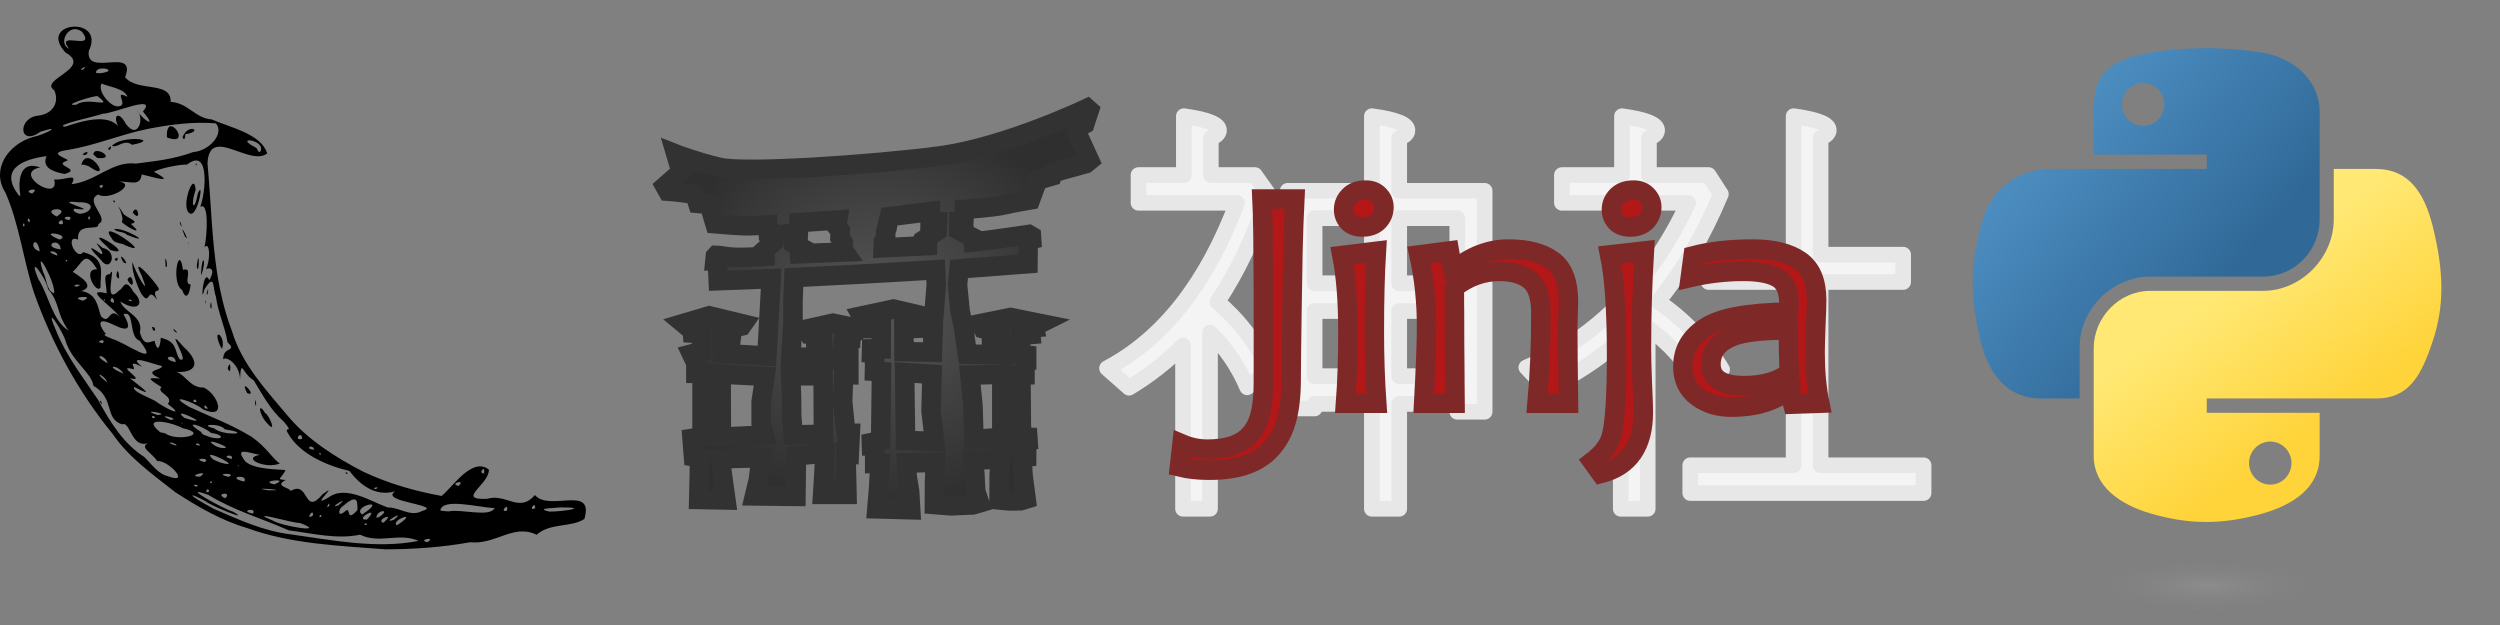 <svg xmlns="http://www.w3.org/2000/svg" width="128" height="32" fill="none" viewBox="0 0 128 32"><rect x="0" y="0" width="128" height="32" fill="#808080" stroke="none"/><g clip-path="url(#clip0)"><path fill="#000" d="M8.965 25.193C7.822 24.293 6.603 23.433 5.77 22.22C4.017 20.079 2.667 17.602 1.745 14.998C1.187 13.305 0.995 11.489 0.277 9.861C-0.475 8.679 0.406 7.386 1.702 7.011C2.278 6.9 3.292 6.354 2.067 6.744C0.97 7.549 0.864 6.013 1.989 5.916C2.758 5.812 3.039 5.184 2.777 4.62C1.952 4.082 4.776 3.492 3.354 2.689C1.875 1.095 5.424 0.788 4.549 2.601C4.341 3.994 7.029 2.344 6.405 3.954C7.04 4.728 8.781 4.131 8.737 5.215C9.661 5.279 9.978 6.056 10.846 6.115C11.746 6.521 13.374 6.841 13.68 7.854C12.789 8.56 10.724 6.397 10.624 8.351C10.894 11.239 10.824 14.213 11.88 16.962C12.38 18.626 13.591 19.937 14.683 21.233C15.73 22.503 17.149 23.397 18.593 24.149C19.86 24.747 21.227 25.143 22.608 25.392C23.168 24.964 24.157 23.371 25.03 24.042C25.073 24.798 23.296 25.621 24.946 25.538C25.916 25.245 26.588 26.288 27.386 25.346C28.122 26.218 30.442 24.79 29.92 26.571C29.212 27.027 28.18 26.752 27.472 27.38C26.302 26.796 25.372 27.902 24.078 27.762C22.641 28.02 21.179 28.123 19.722 28.125C17.332 27.938 14.891 27.857 12.618 27.024C11.336 26.652 10.087 25.923 8.962 25.192L8.965 25.193ZM10.984 26.068C12.234 26.608 13.459 27.178 14.828 27.351C17.003 27.652 19.248 28.119 21.43 27.694C20.442 27.247 19.421 27.867 18.437 27.375C17.256 27.628 15.999 27.309 14.781 27.153C13.417 26.545 11.944 26.127 10.667 25.338C9.07 24.755 11.492 26.086 11.923 26.194C12.921 26.76 10.826 25.913 10.53 25.669C9.694 25.2 9.588 25.297 10.447 25.774L10.973 26.068H10.984ZM8.603 24.386C9.815 24.836 8.597 23.533 8.043 23.608C7.797 23.182 7.103 22.912 7.593 22.683C6.712 22.988 6.67 21.52 6.257 21.73C5.325 21.436 5.894 20.393 4.785 19.752C4.684 19.077 3.683 18.493 3.364 17.476C3.223 16.955 2.232 15.46 2.841 16.852C3.358 18.192 4.269 19.339 5.029 20.484C5.618 21.576 6.313 22.716 7.386 23.397C7.748 23.744 8.096 24.276 8.606 24.384L8.603 24.386ZM5.111 20.552C5.153 20.369 5.333 20.948 5.111 20.552V20.552ZM10.055 24.923C10.323 24.803 9.668 24.772 10.055 24.923V24.923ZM10.711 25.163C10.643 24.832 10.411 25.349 10.711 25.163V25.163ZM11.536 25.507C11.928 25.133 10.931 25.272 11.536 25.507V25.507ZM12.948 26.294C13.186 25.942 12.186 26.163 12.948 26.294V26.294ZM10.238 24.405C10.848 24.011 9.451 24.399 10.238 24.405V24.405ZM10.857 24.714C10.838 24.506 10.637 24.808 10.857 24.714V24.714ZM13.944 26.642C14.441 26.955 16.843 27.328 15.339 26.77C15.086 26.823 12.55 26.052 13.944 26.642ZM9.043 22.824C8.996 22.616 8.273 22.594 9.043 22.824V22.824ZM10.48 23.663C10.855 23.4 9.704 23.461 10.48 23.663V23.663ZM11.699 24.413C12.236 24.21 10.829 24.209 11.699 24.413V24.413ZM8.456 22.186C9.038 22.632 10.806 22.242 9.347 21.92C8.684 21.566 7.191 21.324 8.209 22.133L8.455 22.186H8.456ZM12.506 24.658C12.75 24.246 11.488 24.422 12.506 24.658V24.658ZM11.275 23.68C12.7 24.083 10.078 22.78 10.924 23.53L11.111 23.615L11.275 23.678V23.68ZM13.743 25.105C15.093 25.118 12.524 24.918 13.743 25.105V25.105ZM7.937 21.405C7.884 21.154 7.604 21.426 7.937 21.405V21.405ZM16.025 26.385C16.06 25.931 15.584 26.723 16.025 26.385V26.385ZM10.24 22.813C10.159 22.574 9.818 22.804 10.24 22.813V22.813ZM8.065 21.247C8.84 21.201 7.006 20.906 8.065 21.247V21.247ZM5.49 19.584C5.393 19.213 4.648 18.917 5.49 19.584V19.584ZM12.251 23.875C12.111 23.713 12.186 23.91 12.251 23.875V23.875ZM16.459 26.458C16.446 26.211 16.23 26.552 16.459 26.458V26.458ZM11.879 23.491C11.954 23.172 11.218 23.394 11.879 23.491V23.491ZM8.744 21.503C9.321 21.442 7.821 21.114 8.744 21.503V21.503ZM14.047 24.799C14.945 24.442 13.172 24.625 14.047 24.799V24.799ZM11.288 22.927C12.322 23.06 10.057 22.223 11.061 22.852L11.288 22.927ZM14.884 25.137C15.849 24.561 15.531 26.49 16.523 25.3C17.5 24.586 15.679 26.183 16.883 25.428C17.754 24.845 19.042 25.704 19.854 25.984C20.439 25.956 21.008 26.49 21.608 26.165C22.761 25.853 19.35 25.703 20.244 25.152C19.189 25.46 18.409 24.787 17.888 24.11C16.703 23.836 15.335 23.23 14.743 22.182C14.502 21.788 15.09 22.238 14.535 21.594C13.822 20.96 13.466 20.239 12.986 19.466C12.414 19.162 12.346 18.262 12.289 19.436C12.293 18.696 11.598 18.196 11.426 18.403C11.423 17.691 12.172 18.047 11.648 17.52C11.535 16.779 11.164 16.011 11.053 15.174C10.88 14.771 11.029 13.909 10.463 14.821C10.256 15.784 10.394 13.638 10.716 14.345C11.137 13.623 10.564 13.707 10.541 13.807C10.816 13.198 10.716 12.334 10.469 12.664C10.615 12.017 10.701 10.287 10.251 10.594C10.523 9.919 10.768 7.503 9.583 8.423C9.103 8.43 8.273 8.598 7.88 8.793C9.111 9.472 7.756 9.038 7.253 8.93C7.188 9.558 6.691 9.286 6.072 9.293C7.064 9.414 5.589 10.305 5.022 9.96C4.283 10.312 5.66 11.194 5.036 11.467C5.113 11.876 3.905 11.318 3.999 12.267C3.283 11.965 3.901 13.392 4.26 12.909C5.479 13.239 5.118 13.991 5.149 14.707C4.95 15.123 4.168 13.728 4.974 13.793C4.337 12.758 4.271 13.418 3.742 13.899C3.62 13.934 5.092 14.584 4.167 14.902C4.98 15.028 5.003 15.74 5.168 16.189C5.656 16.698 5.556 15.626 6.141 16.238C5.77 15.695 4.181 14.704 5.461 15.02C5.454 14.472 5.229 14.03 5.622 14.04C6.011 13.337 5.215 15.774 6.091 14.88C6.333 14.774 6.394 14.177 6.829 14.936C7.461 15.559 7.058 16.009 6.165 15.439C6.324 15.981 7.358 16.174 7.163 17.02C7.37 17.766 7.658 17.491 7.909 17.448C8.096 18.172 8.218 17.639 8.228 17.295C9.129 17.488 8.918 18.022 9.201 18.394C9.822 18.675 8.31 16.492 9.379 17.738C10.501 18.75 9.801 19.175 8.793 19.012C9.43 18.961 9.637 19.875 10.433 19.842C11.161 20.189 11.652 21.517 10.4 20.963C9.966 20.572 8.425 20.088 9.683 20.832C10.844 21.37 11.767 21.691 12.886 22.367C13.687 22.929 14.033 23.593 14.336 23.723C13.663 24.045 12.307 23.467 13.305 23.289C12.677 23.175 11.97 22.858 12.572 23.64C13.084 24.067 14.384 24.023 14.617 24.071C14.421 24.506 14.08 24.54 14.625 24.575C14.018 24.899 14.82 24.95 14.876 25.134L14.884 25.137ZM13.641 21.627C13.27 21.24 13.175 20.516 13.575 21.146C13.781 21.229 14.231 22.33 13.641 21.627ZM17.691 24.188C17.921 24.172 17.697 24.363 17.691 24.188V24.188ZM13.059 20.667C13.044 20.082 13.193 21.117 13.059 20.667V20.667ZM12.656 20.126C12.19 19.226 13.242 20.379 12.656 20.126V20.126ZM7.779 16.751C8.053 16.678 7.914 17.218 7.779 16.751V16.751ZM11.661 18.855C11.829 18.224 11.848 19.384 11.661 18.855V18.855ZM8.918 16.948C8.725 16.601 9.322 17.274 8.918 16.948V16.948ZM11.272 17.702C10.831 16.715 11.585 17.163 11.37 17.863L11.272 17.702ZM7.214 14.996C7.027 14.672 6.692 13.721 6.797 13.431C6.891 13.903 7.802 15.465 7.243 14.087C6.626 12.924 7.981 14.464 8.121 14.754C8.186 15.042 7.74 14.676 8.042 15.352C7.491 14.582 7.717 15.778 7.215 15.006L7.214 14.996ZM5.961 14.132C6.012 13.378 6.248 14.648 5.961 14.132V14.132ZM6.525 14.327C6.794 13.759 6.981 15.119 6.525 14.327V14.327ZM5.156 13.296C4.689 12.832 4.352 12.405 5.179 13.008C5.498 13.02 4.471 12.036 5.256 12.695C6.081 12.845 5.663 14.047 5.157 13.295L5.156 13.296ZM5.869 13.277C6.141 13.008 6.013 13.541 5.869 13.277V13.277ZM6.308 13.418C5.895 12.647 6.806 13.741 6.308 13.418V13.418ZM5.436 12.585C4.078 11.376 7.142 13.216 5.657 12.81L5.436 12.585ZM9.324 14.844C8.737 14.493 9.168 12.366 9.368 13.82C9.94 13.635 9.337 14.572 9.762 14.562C9.697 15.153 9.504 15.366 9.324 14.843V14.844ZM10.762 15.695C10.819 15.053 10.884 16.133 10.762 15.695V15.695ZM10.513 15.447C10.579 15.173 10.519 15.77 10.513 15.447V15.447ZM5.711 12.188C4.839 10.985 8.245 13.404 6.27 12.492C6.064 12.438 5.815 12.419 5.711 12.188ZM8.482 13.656C8.399 12.643 8.665 13.824 8.482 13.656V13.656ZM10.584 15.006C10.747 14.429 10.597 15.387 10.584 15.006V15.006ZM5.845 11.728C6.364 11.617 8.002 12.637 6.497 12.019C6.331 11.835 5.976 11.918 5.845 11.728ZM10.295 13.946C10.351 12.91 10.604 13.328 10.297 14.096L10.295 13.946ZM6.231 11.368C6.443 11.059 5.67 9.968 6.341 10.977C6.623 11.208 7.182 11.363 6.698 11.461C7.462 12.136 6.51 11.644 6.232 11.367L6.231 11.368ZM10.074 13.624C10.22 12.443 10.203 14.315 10.074 13.624V13.624ZM5.79 10.279C5.951 10.209 5.874 10.494 5.79 10.279V10.279ZM6.793 10.876C7.051 10.334 7.269 11.48 6.793 10.876V10.876ZM9.622 12.449C9.62 12.243 9.675 12.752 9.622 12.449V12.449ZM9.458 12.087C9.066 11.119 9.833 12.6 9.458 12.087V12.087ZM9.217 11.452C9.151 11.051 9.442 11.954 9.217 11.452V11.452ZM9.608 10.814C9.338 10.34 9.949 8.723 10.017 9.727C9.733 10.508 9.936 10.945 10.133 9.895C10.498 9.07 10.054 11.524 9.608 10.814H9.608ZM10.012 8.408C10.129 8.264 10.038 8.582 10.012 8.408V8.408ZM9.338 21.675C9.178 21.534 9.358 21.763 9.338 21.675V21.675ZM10.725 22.376C11.497 22.575 11.494 22.256 10.795 22.161C10.42 21.812 9.237 21.442 10.297 22.117C10.366 22.305 10.587 22.291 10.725 22.375V22.376ZM7.988 20.558C8.412 20.876 9.588 21.456 8.593 20.679C8.929 20.289 7.951 20.081 8.274 19.821C7.449 19.314 7.623 19.352 8.201 19.377C7.209 18.934 8.345 18.968 8.291 18.74C7.909 18.665 6.392 18.065 7.284 18.788C6.377 18.326 7.069 18.961 6.794 18.894C5.857 18.641 7.619 19.601 6.647 19.363C7.178 19.785 8.079 20.444 6.872 19.809C6.713 20.038 7.736 20.386 7.997 20.559L7.988 20.558ZM9.438 21.392C11.2 21.96 8.573 20.698 9.438 21.392V21.392ZM16.863 25.89C16.885 25.539 16.622 26.19 16.863 25.89V25.89ZM17.626 26.212C18.033 25.818 17.643 26.84 18.301 26.115C18.308 25.597 18.282 25.29 17.545 25.92C17.342 26.032 17.252 26.511 17.627 26.211L17.626 26.212ZM5.511 18.6C5.386 18.109 4.635 18.111 5.511 18.6V18.6ZM6.326 19.134C6.023 18.633 5.246 18.68 6.326 19.134V19.134ZM10.963 21.931C11.416 22.334 13.043 22.226 11.512 21.981C11.287 21.646 10.075 21.727 10.963 21.931ZM17.336 25.868C18.033 25.283 16.661 26.129 17.336 25.868V25.868ZM18.786 26.864C18.79 26.677 18.486 26.946 18.786 26.864V26.864ZM18.788 26.602C19.56 25.786 18.041 26.648 18.788 26.602V26.602ZM3.506 16.922C2.85 15.984 3.098 15.562 2.464 14.797C2.344 14.211 1.376 12.881 1.963 14.29C2.501 15.115 2.661 16.39 3.506 16.925V16.922ZM18.544 26.34C19.964 25.423 17.962 25.941 18.544 26.34V26.34ZM19.628 26.765C20.34 26.155 19.177 26.637 19.628 26.765V26.765ZM5.269 17.564C5.472 17.261 4.744 17.525 5.269 17.564V17.564ZM19.402 26.475C20.09 26.032 19.242 26.1 19.277 26.515L19.402 26.475ZM10.062 20.587C10.039 20.288 9.698 20.613 10.062 20.587V20.587ZM10.639 20.919C10.455 20.548 10.357 20.977 10.639 20.919V20.919ZM20.506 26.774C21.387 26.137 19.972 26.652 20.321 26.896L20.506 26.774ZM20.168 26.611C20.887 26.009 19.409 26.877 20.168 26.611V26.611ZM21.893 27.759C22.375 27.437 21.308 27.656 21.893 27.759V27.759ZM5.712 17.344C6.359 17.488 8.295 18.936 7.153 17.444C6.568 17.271 6.919 15.841 6.322 16.094C6.722 16.763 6.65 17.048 5.81 16.627C4.753 16.111 5.216 16.882 5.423 17.095C5.141 17.161 5.795 17.339 5.713 17.345L5.712 17.344ZM2.768 15.019C2.884 14.541 1.703 12.384 2.211 13.939C2.393 14.264 2.375 14.881 2.768 15.019V15.019ZM8.174 18.352C7.84 18.073 8.158 18.312 8.174 18.352V18.352ZM8.993 18.543C8.993 18.037 8.088 18.337 8.993 18.543V18.543ZM16.097 23.02C15.961 22.673 15.562 23.013 16.097 23.02V23.02ZM16.438 23.27C16.387 23.076 16.251 23.307 16.438 23.27V23.27ZM19.253 25.043C19.525 24.844 18.916 25.017 19.253 25.043V25.043ZM4.238 15.396C5.012 15.096 3.408 15.182 4.238 15.396V15.396ZM15.469 22.472C15.459 21.97 14.975 22.597 15.469 22.472V22.472ZM3.931 14.681C4.428 14.512 3.472 14.571 3.931 14.681V14.681ZM5.375 15.381C5.365 15.216 5.222 15.443 5.375 15.381V15.381ZM22.988 26.181C23.628 26.051 25.087 26.506 25.323 26.012C24.545 25.993 22.635 25.463 22.545 26.137L22.714 26.166L22.988 26.183V26.181ZM5.834 15.497C5.845 14.989 5.438 15.478 5.834 15.497V15.497ZM2.037 12.863C1.865 11.895 1.381 12.716 2.037 12.863V12.863ZM2.942 13.09C2.953 12.779 2.113 12.811 2.942 13.09V13.09ZM3.459 13.343C3.309 13.222 3.343 13.496 3.459 13.343V13.343ZM6.715 15.431C6.869 15.291 6.353 15.328 6.715 15.431V15.431ZM3.115 12.769C3.027 12.037 2.065 12.659 3.115 12.769V12.769ZM1.259 11.564C1.233 11.227 1.078 11.692 1.259 11.564V11.564ZM1.536 11.356C1.491 10.956 1.298 11.407 1.536 11.356V11.356ZM3.061 12.265C3.706 12.012 1.886 11.74 2.93 12.218L3.061 12.265ZM23.478 24.881C23.89 24.503 22.953 24.764 23.478 24.881V24.881ZM25.943 26.159C26.109 25.672 25.526 26.225 25.943 26.159V26.159ZM3.216 11.47C3.284 10.997 2.704 11.564 3.216 11.47V11.47ZM1.044 10.017C0.93 9.347 0.947 8.175 2.061 8.571C0.573 8.867 3.092 10.421 2.773 9.193C3.399 9.224 3.998 8.823 3.668 9.43C4.903 9.296 5.756 8.226 6.949 8.377C7.886 8.253 8.891 8.161 9.893 7.786C10.715 7.727 11.505 6.842 11.055 6.317C9.934 6.223 8.76 6.362 7.521 6.609C6.147 6.894 4.9 7.437 3.515 7.669C2.165 7.851 3.787 8.168 3.399 8.241C2.696 8.484 4.24 8.649 3.308 8.908C2.733 8.798 2.134 8.601 2.38 7.994C1.087 8.163 -0.051 8.699 0.972 10.015L1.047 10.016L1.044 10.017ZM4.164 8.438C4.467 7.32 5.789 9.356 4.661 8.588C4.527 8.486 4.305 8.405 4.164 8.438ZM4.223 7.896C4.661 7.57 4.456 8.078 4.223 7.896V7.896ZM4.779 7.905C4.82 7.391 6.053 8.186 4.983 8.09L4.779 7.905ZM5.539 7.599C5.817 7.274 5.619 7.887 5.539 7.599V7.599ZM5.734 7.468C6.197 6.912 8.352 7.112 6.765 7.414C6.343 7.095 6.018 7.601 5.734 7.468ZM8.546 7.034C8.477 5.515 9.945 7.573 8.546 7.034V7.034ZM9.345 7.029C9.636 6.264 10.479 6.722 9.481 6.876C9.503 6.957 9.451 7.271 9.345 7.029ZM2.902 11.086C3.773 10.552 1.976 10.623 2.902 11.086V11.086ZM3.547 11.273C3.852 10.948 2.89 11.142 3.547 11.273V11.273ZM1.647 9.909C2.144 9.525 1.057 9.764 1.647 9.909V9.909ZM27.4 26.02C27.414 25.576 27.02 26.22 27.4 26.02V26.02ZM24.785 24.234C24.86 23.723 24.447 24.278 24.785 24.234V24.234ZM28.122 26.194C28.819 26.197 30.233 25.978 28.718 25.978C28.479 26.016 27.33 26.006 28.122 26.194ZM4.116 10.943C4.68 10.906 4.997 10.322 4.006 10.355C2.468 10.195 5.362 10.882 3.818 10.685C3.61 10.822 4.113 10.981 4.125 10.943L4.116 10.943ZM4.613 11.195C4.553 10.833 4.438 11.387 4.613 11.195V11.195ZM5.203 9.623C5.447 9.32 4.866 9.542 5.203 9.623V9.623ZM3.328 6.488C4.335 6.146 5.711 5.762 6.188 6.657C5.704 6.076 5.993 5.502 6.45 6.353C7.097 7.214 7.419 5.962 6.999 5.673C7.478 6.267 8.021 6.548 7.32 5.71C8.084 4.792 5.792 5.83 5.271 5.82C5.02 5.933 2.683 6.416 3.33 6.488H3.328ZM3.919 5.359C4.493 4.926 5.904 5.617 4.999 4.928C4.91 4.85 3.016 5.45 3.919 5.359ZM6.011 5.445C6.683 5.462 5.721 4.542 6.521 4.959C6.39 4.53 5.589 4.45 5.198 4.278C4.976 4.67 5.648 5.45 6.01 5.445H6.011ZM4.286 3.546C4.519 3.231 3.878 3.705 4.286 3.546V3.546ZM5.138 3.75C6.22 3.607 4.862 3.284 4.919 3.739L5.138 3.75ZM3.54 2.503C2.778 1.508 4.974 2.67 4.199 1.628C3.547 1.11 2.921 2.213 3.54 2.503V2.503ZM13.322 7.772C13.672 7.153 11.878 6.938 13.088 7.553C13.198 7.59 13.174 7.815 13.322 7.772Z"/></g><path fill="#F4F4F4" stroke="#E7E7E7" stroke-linejoin="round" stroke-width=".8" d="M70.239 20.68H67.309V20.913H65.928V9.769H70.239V5.948C71.508 6.118 72.115 6.372 72.059 6.712C72.045 6.853 71.906 6.974 71.641 7.073V9.769H76.014V21.083H74.612V20.68H71.641V26.05H70.239V20.68ZM67.309 14.502H70.239V11.17H67.309V14.502ZM71.641 14.502H74.612V11.17H71.641V14.502ZM74.612 15.925H71.641V19.257H74.612V15.925ZM70.239 15.925H67.309V19.257H70.239V15.925ZM62.329 15.458C63.417 16.363 64.31 17.531 65.007 18.96L63.857 19.83C63.396 18.755 62.762 17.821 61.953 17.028V26.05H60.571V17.686C59.762 18.507 58.842 19.229 57.809 19.852L56.679 18.854C59.567 17.326 61.785 14.502 63.334 10.384H58.291V8.962H60.613V5.948C61.841 6.118 62.441 6.365 62.413 6.691C62.399 6.846 62.259 6.974 61.994 7.073V8.962H64.254L64.945 9.938C64.233 12.075 63.361 13.915 62.329 15.458ZM91.834 13.038V5.948C93.075 6.118 93.675 6.365 93.633 6.691C93.619 6.818 93.522 6.924 93.34 7.009C93.34 7.009 93.34 7.009 93.34 7.009L93.215 7.073V13.038H97.442V14.439H93.215V23.821H98.488V25.243H86.54V23.821H91.834V14.439H87.481V13.038H91.834ZM84.886 15.436C86.24 16.356 87.335 17.517 88.172 18.918L87.125 19.894C86.358 18.564 85.438 17.531 84.363 16.795V26.05H82.982V17.41C81.81 18.429 80.541 19.257 79.174 19.894L78.148 18.811C81.748 17.283 84.51 14.474 86.435 10.384H79.969V8.962H83.045V5.948C84.273 6.118 84.873 6.365 84.845 6.691C84.831 6.846 84.691 6.974 84.426 7.073V8.962H87.481L88.109 9.938C87.216 12.075 86.142 13.908 84.886 15.436Z"/><path fill="#B41717" stroke="#7F2828" d="M66.292 10.192C66.251 11.005 66.219 11.907 66.195 12.897C66.178 13.888 66.106 18.189 66.106 19.378C66.106 20.239 66.027 20.951 65.868 21.513C65.71 22.075 65.46 22.549 65.119 22.934C64.784 23.32 64.353 23.606 63.824 23.793C63.295 23.981 62.661 24.074 61.92 24.074C61.35 24.074 60.839 24.018 60.387 23.906L60.519 22.733C60.936 22.91 61.371 22.998 61.824 22.998C62.329 22.998 62.769 22.934 63.145 22.806C63.527 22.672 63.83 22.466 64.053 22.188C64.282 21.909 64.444 21.567 64.538 21.16C64.637 20.753 64.687 20.221 64.687 19.562C64.687 17.132 64.706 11.867 64.618 10.192H66.292ZM70.487 20.645H68.892C68.974 19.575 69.015 18.352 69.015 16.976C69.015 15.429 68.912 14.131 68.707 13.082L70.469 12.865C70.399 13.984 70.364 15.354 70.364 16.976C70.364 18.261 70.405 19.483 70.487 20.645ZM70.857 10.609C70.857 10.882 70.76 11.12 70.566 11.324C70.372 11.522 70.099 11.621 69.747 11.621C69.447 11.621 69.212 11.535 69.042 11.364C68.877 11.187 68.795 10.976 68.795 10.73C68.795 10.462 68.895 10.229 69.095 10.031C69.294 9.833 69.57 9.734 69.923 9.734C70.211 9.734 70.437 9.822 70.601 9.999C70.772 10.17 70.857 10.374 70.857 10.609ZM80.304 20.645H78.7C78.829 19.237 78.894 17.701 78.894 16.037C78.894 15.212 78.709 14.65 78.338 14.351C77.974 14.046 77.451 13.893 76.77 13.893C75.936 13.893 75.166 14.169 74.461 14.72C74.461 16.545 74.473 18.52 74.496 20.645H72.893C72.993 18.825 73.042 17.509 73.042 16.695C73.042 15.443 72.913 14.227 72.655 13.05L74.206 12.849L74.373 13.829H74.444C75.313 13.111 76.244 12.753 77.237 12.753C78.212 12.753 78.967 12.951 79.502 13.347C80.036 13.738 80.304 14.436 80.304 15.443C80.304 15.544 80.298 15.745 80.286 16.045C80.274 16.344 80.268 16.545 80.268 16.647C80.268 17.541 80.28 18.873 80.304 20.645ZM84.19 12.849C84.09 14.508 84.04 16.173 84.04 17.843C84.04 18.287 84.055 18.876 84.084 19.609C84.119 20.337 84.137 20.832 84.137 21.095C84.137 22.823 83.414 23.872 81.969 24.242L81.528 23.632C82.051 23.23 82.374 22.802 82.498 22.347C82.68 21.694 82.771 20.302 82.771 18.172C82.771 15.887 82.653 14.179 82.418 13.05L84.19 12.849ZM84.569 10.609C84.569 10.882 84.472 11.12 84.278 11.324C84.084 11.522 83.811 11.621 83.458 11.621C83.159 11.621 82.924 11.535 82.753 11.364C82.589 11.187 82.507 10.976 82.507 10.73C82.507 10.462 82.606 10.229 82.806 10.031C83.006 9.833 83.282 9.734 83.635 9.734C83.922 9.734 84.149 9.822 84.313 9.999C84.483 10.17 84.569 10.374 84.569 10.609ZM93.169 20.645L91.786 20.693C91.715 20.431 91.68 20.182 91.68 19.947H91.592C90.869 20.546 89.885 20.846 88.64 20.846C87.964 20.846 87.383 20.666 86.895 20.308C86.407 19.944 86.164 19.427 86.164 18.758C86.164 17.934 86.546 17.273 87.309 16.775C88.073 16.272 89.492 16.007 91.565 15.98C91.583 15.852 91.592 15.705 91.592 15.539C91.592 14.88 91.398 14.442 91.01 14.222C90.628 14.003 90.047 13.893 89.266 13.893C88.343 13.893 87.436 13.997 86.543 14.206L86.692 13.098C87.573 12.868 88.587 12.753 89.733 12.753C90.778 12.753 91.586 12.951 92.156 13.347C92.726 13.738 93.011 14.407 93.011 15.354C93.011 15.606 92.996 16.063 92.966 16.727C92.943 17.385 92.931 17.824 92.931 18.044C92.931 19.018 93.011 19.885 93.169 20.645ZM91.609 19.087C91.58 18.274 91.565 17.543 91.565 16.896C90.461 16.896 89.621 16.971 89.045 17.12C88.082 17.388 87.6 17.899 87.6 18.654C87.6 19.382 88.164 19.746 89.292 19.746C90.261 19.746 91.034 19.526 91.609 19.087Z"/><path fill="url(#paint0_radial)" fill-rule="evenodd" stroke="#323232" d="M55.661 5.544C55.661 5.544 51.465 7.55 48.049 7.993C44.633 8.436 38.118 8.879 36.824 8.566C35.531 8.254 34.603 7.889 34.603 7.889L34.872 8.8L34.042 9.529L34.189 9.79L34.53 9.815L35.579 9.945L35.726 10.414L36.312 10.467L36.605 11.456C36.605 11.456 37.849 11.561 38.215 11.561C38.581 11.561 39.313 11.509 39.313 11.509L39.337 11.899L39.606 11.951V12.394L39.02 12.915L39.167 12.941V13.123C39.167 13.123 37.849 13.228 37.312 13.15C36.775 13.072 36.677 13.071 36.677 13.071L36.629 13.123L36.605 13.357H36.727L36.775 14.373L39.484 14.269L39.289 17.785L39.264 18.227L36.971 18.097L36.946 17.159H37.458L37.508 16.795L37.971 16.691L38.044 16.587L36.312 16.17L34.994 16.561L35.213 16.743H35.433L35.457 17.056L35.921 17.082V17.994L35.409 18.124L35.507 18.331L35.629 18.41V19.113H35.946V22.368L35.433 22.447L35.507 23.384L35.823 23.437L35.775 25.572L37.166 25.598L36.873 23.488L38.971 23.437L38.825 24.582L38.63 25.39L40.752 25.415L40.777 23.333L42.24 23.203L42.168 24.53L42.119 25.311H43.364L43.315 23.175L43.486 23.203L43.534 22.186H43.339L43.266 21.769L43.144 20.571L43.193 19.192H43.461V18.358L43.119 18.384L43.169 17.401L43.565 17.362L43.584 17.043L43.809 17.01L44.04 16.834L42.65 16.548L41.271 16.854L41.406 17.075L41.552 17.062L41.722 17.056L41.753 17.459L42.137 17.44L42.144 18.312L40.49 18.274L40.545 17.342L40.6 16.495V15.382L40.649 14.21L43.961 14.041L47.901 13.814L47.938 14.562L47.798 16.359L47.737 18.032L46.286 18.006L46.279 16.834L46.816 16.814L46.84 16.483L47.06 16.45L47.048 16.385L47.268 16.373L47.39 16.209L45.749 15.825L44.114 16.176L44.23 16.379L44.413 16.365V16.457H44.638V16.828L45.12 16.834L45.114 17.863H44.627L44.62 18.097L44.791 18.117L44.773 19.009L45.133 19.029L45.09 22.564L44.614 22.661L44.62 22.831H44.785V23.736H45.059L44.986 24.974L44.895 26.053L46.627 26.099L46.572 25.161L46.445 24.381L46.419 23.703L47.89 23.677L47.847 24.726L47.841 25.832L48.671 25.898L49.799 25.852L50.153 25.748L49.958 25.155L49.909 24.224L49.817 23.56L51.22 23.508L51.159 24.322L51.154 25.598L51.715 25.65L52.27 25.637L52.538 25.553L52.379 24.341L52.325 23.43L52.563 23.404L52.569 22.59L52.636 22.577L52.624 22.401H52.349L52.294 21.802L52.27 19.204L52.477 19.198V18.345L52.563 18.358V18.189L52.257 18.162L52.264 17.173L52.776 17.128L52.746 16.795L52.971 16.775L52.959 16.71L53.258 16.561L51.739 16.255L50.196 16.568L50.293 16.75L50.531 16.73L50.544 16.808H50.745L50.757 17.199L51.257 17.192L51.3 18.15L49.531 18.136L49.324 16.698L49.158 15.936L49.025 14.569L49.104 13.768L52.63 13.501L52.641 12.309L52.819 12.264L52.807 12.082L52.672 12.004C52.672 12.004 50.745 12.29 50.135 12.355C49.963 12.373 49.976 12.372 49.836 12.386L49.817 12.166L49.088 11.784L49.097 11.34L49.348 11.332L49.367 10.721C49.367 10.721 50.861 10.623 51.416 10.493C51.971 10.363 52.758 10.233 52.758 10.233L53.13 9.224L53.868 9.009L53.929 8.84L55.6 8.377L55.79 8.221L55.155 6.834L55.216 6.521L55.539 6.352L55.772 5.643L55.661 5.544ZM47.634 10.832L47.624 11.336L48.003 11.352L47.979 11.831L47.237 12.317L47.191 12.457L47.49 12.459L47.487 12.577L45.221 12.687L45.236 12.352L45.34 12.185L45.346 12.079L45.349 11.848L45.413 11.694L45.437 11.57V11.482L45.535 11.092L47.634 10.832ZM42.894 11.261L42.839 11.6L43.016 11.809L43.004 12.173L43.169 12.427L43.126 12.726L43.248 12.902L40.935 12.993L40.93 12.915L41.197 12.882L41.21 12.784L40.625 12.466L40.594 11.958L40.874 11.945L40.899 11.397L42.894 11.261ZM46.316 19.074L47.719 19.165L47.67 21.053L47.853 22.602L46.365 22.551L46.316 19.074ZM36.921 19.152L39.167 19.269L38.971 20.571V21.666L39.13 22.277L36.934 22.381L36.921 19.152ZM51.294 19.165V22.395L49.867 22.499L49.817 20.793L49.659 19.204L51.294 19.165ZM40.485 19.237L42.144 19.243L42.161 22.238L40.612 22.265L40.533 21.294L40.527 20.331L40.485 19.237Z" clip-rule="evenodd"/><path fill="url(#paint1_linear)" d="M112.858 2.466C111.868 2.471 110.923 2.555 110.092 2.702C107.643 3.135 107.198 4.04 107.198 5.711V7.916H112.986V8.651H105.026C103.344 8.651 101.871 9.662 101.41 11.586C100.879 13.79 100.855 15.166 101.41 17.468C101.822 19.181 102.804 20.402 104.486 20.402H106.477V17.758C106.477 15.847 108.129 14.162 110.092 14.162H115.873C117.482 14.162 118.767 12.837 118.767 11.222V5.711C118.767 4.142 117.443 2.964 115.873 2.702C114.878 2.537 113.847 2.461 112.858 2.466V2.466ZM109.728 4.24C110.325 4.24 110.814 4.736 110.814 5.346C110.814 5.954 110.326 6.446 109.728 6.446C109.128 6.446 108.642 5.954 108.642 5.346C108.642 4.736 109.128 4.24 109.728 4.24V4.24Z"/><path fill="url(#paint2_linear)" d="M119.488 8.652V11.222C119.488 13.214 117.799 14.891 115.873 14.891H110.092C108.508 14.891 107.198 16.246 107.198 17.832V23.343C107.198 24.911 108.562 25.834 110.092 26.284C111.924 26.822 113.681 26.919 115.873 26.284C117.33 25.861 118.766 25.012 118.766 23.343V21.137H112.986V20.402H121.661C123.343 20.402 123.97 19.229 124.555 17.468C125.159 15.655 125.133 13.911 124.555 11.586C124.139 9.911 123.345 8.651 121.661 8.651H119.488V8.652ZM116.237 22.607C116.837 22.607 117.323 23.099 117.323 23.707C117.323 24.317 116.837 24.813 116.237 24.813C115.639 24.813 115.151 24.317 115.151 23.707C115.151 23.099 115.639 22.607 116.237 22.607Z"/><path fill="url(#paint3_radial)" d="M120.807 30.03C120.807 30.861 117.334 31.534 113.051 31.534C108.768 31.534 105.295 30.861 105.295 30.03C105.295 29.2 108.767 28.527 113.051 28.527C117.334 28.527 120.807 29.2 120.807 30.03Z" opacity=".444"/><defs><radialGradient id="paint0_radial" cx="0" cy="0" r="1" gradientTransform="translate(44.916 15.822) scale(10.874 10.277)" gradientUnits="userSpaceOnUse"><stop stop-color="#575757"/><stop offset="1" stop-color="#2F2F2F"/></radialGradient><linearGradient id="paint1_linear" x1="100.423" x2="113.771" y1="3.156" y2="14.539" gradientUnits="userSpaceOnUse"><stop stop-color="#5A9FD4"/><stop offset="1" stop-color="#306998"/></linearGradient><linearGradient id="paint2_linear" x1="118.794" x2="114.007" y1="21.615" y2="14.902" gradientUnits="userSpaceOnUse"><stop stop-color="#FFD43B"/><stop offset="1" stop-color="#FFE873"/></linearGradient><radialGradient id="paint3_radial" cx="0" cy="0" r="1" gradientTransform="translate(113.02 29.988) rotate(-90) scale(1.504 6.613)" gradientUnits="userSpaceOnUse"><stop stop-color="#B8B8B8" stop-opacity=".498"/><stop offset="1" stop-color="#7F7F7F" stop-opacity="0"/></radialGradient><clipPath id="clip0"><rect width="30" height="30" fill="#fff"/></clipPath></defs></svg>